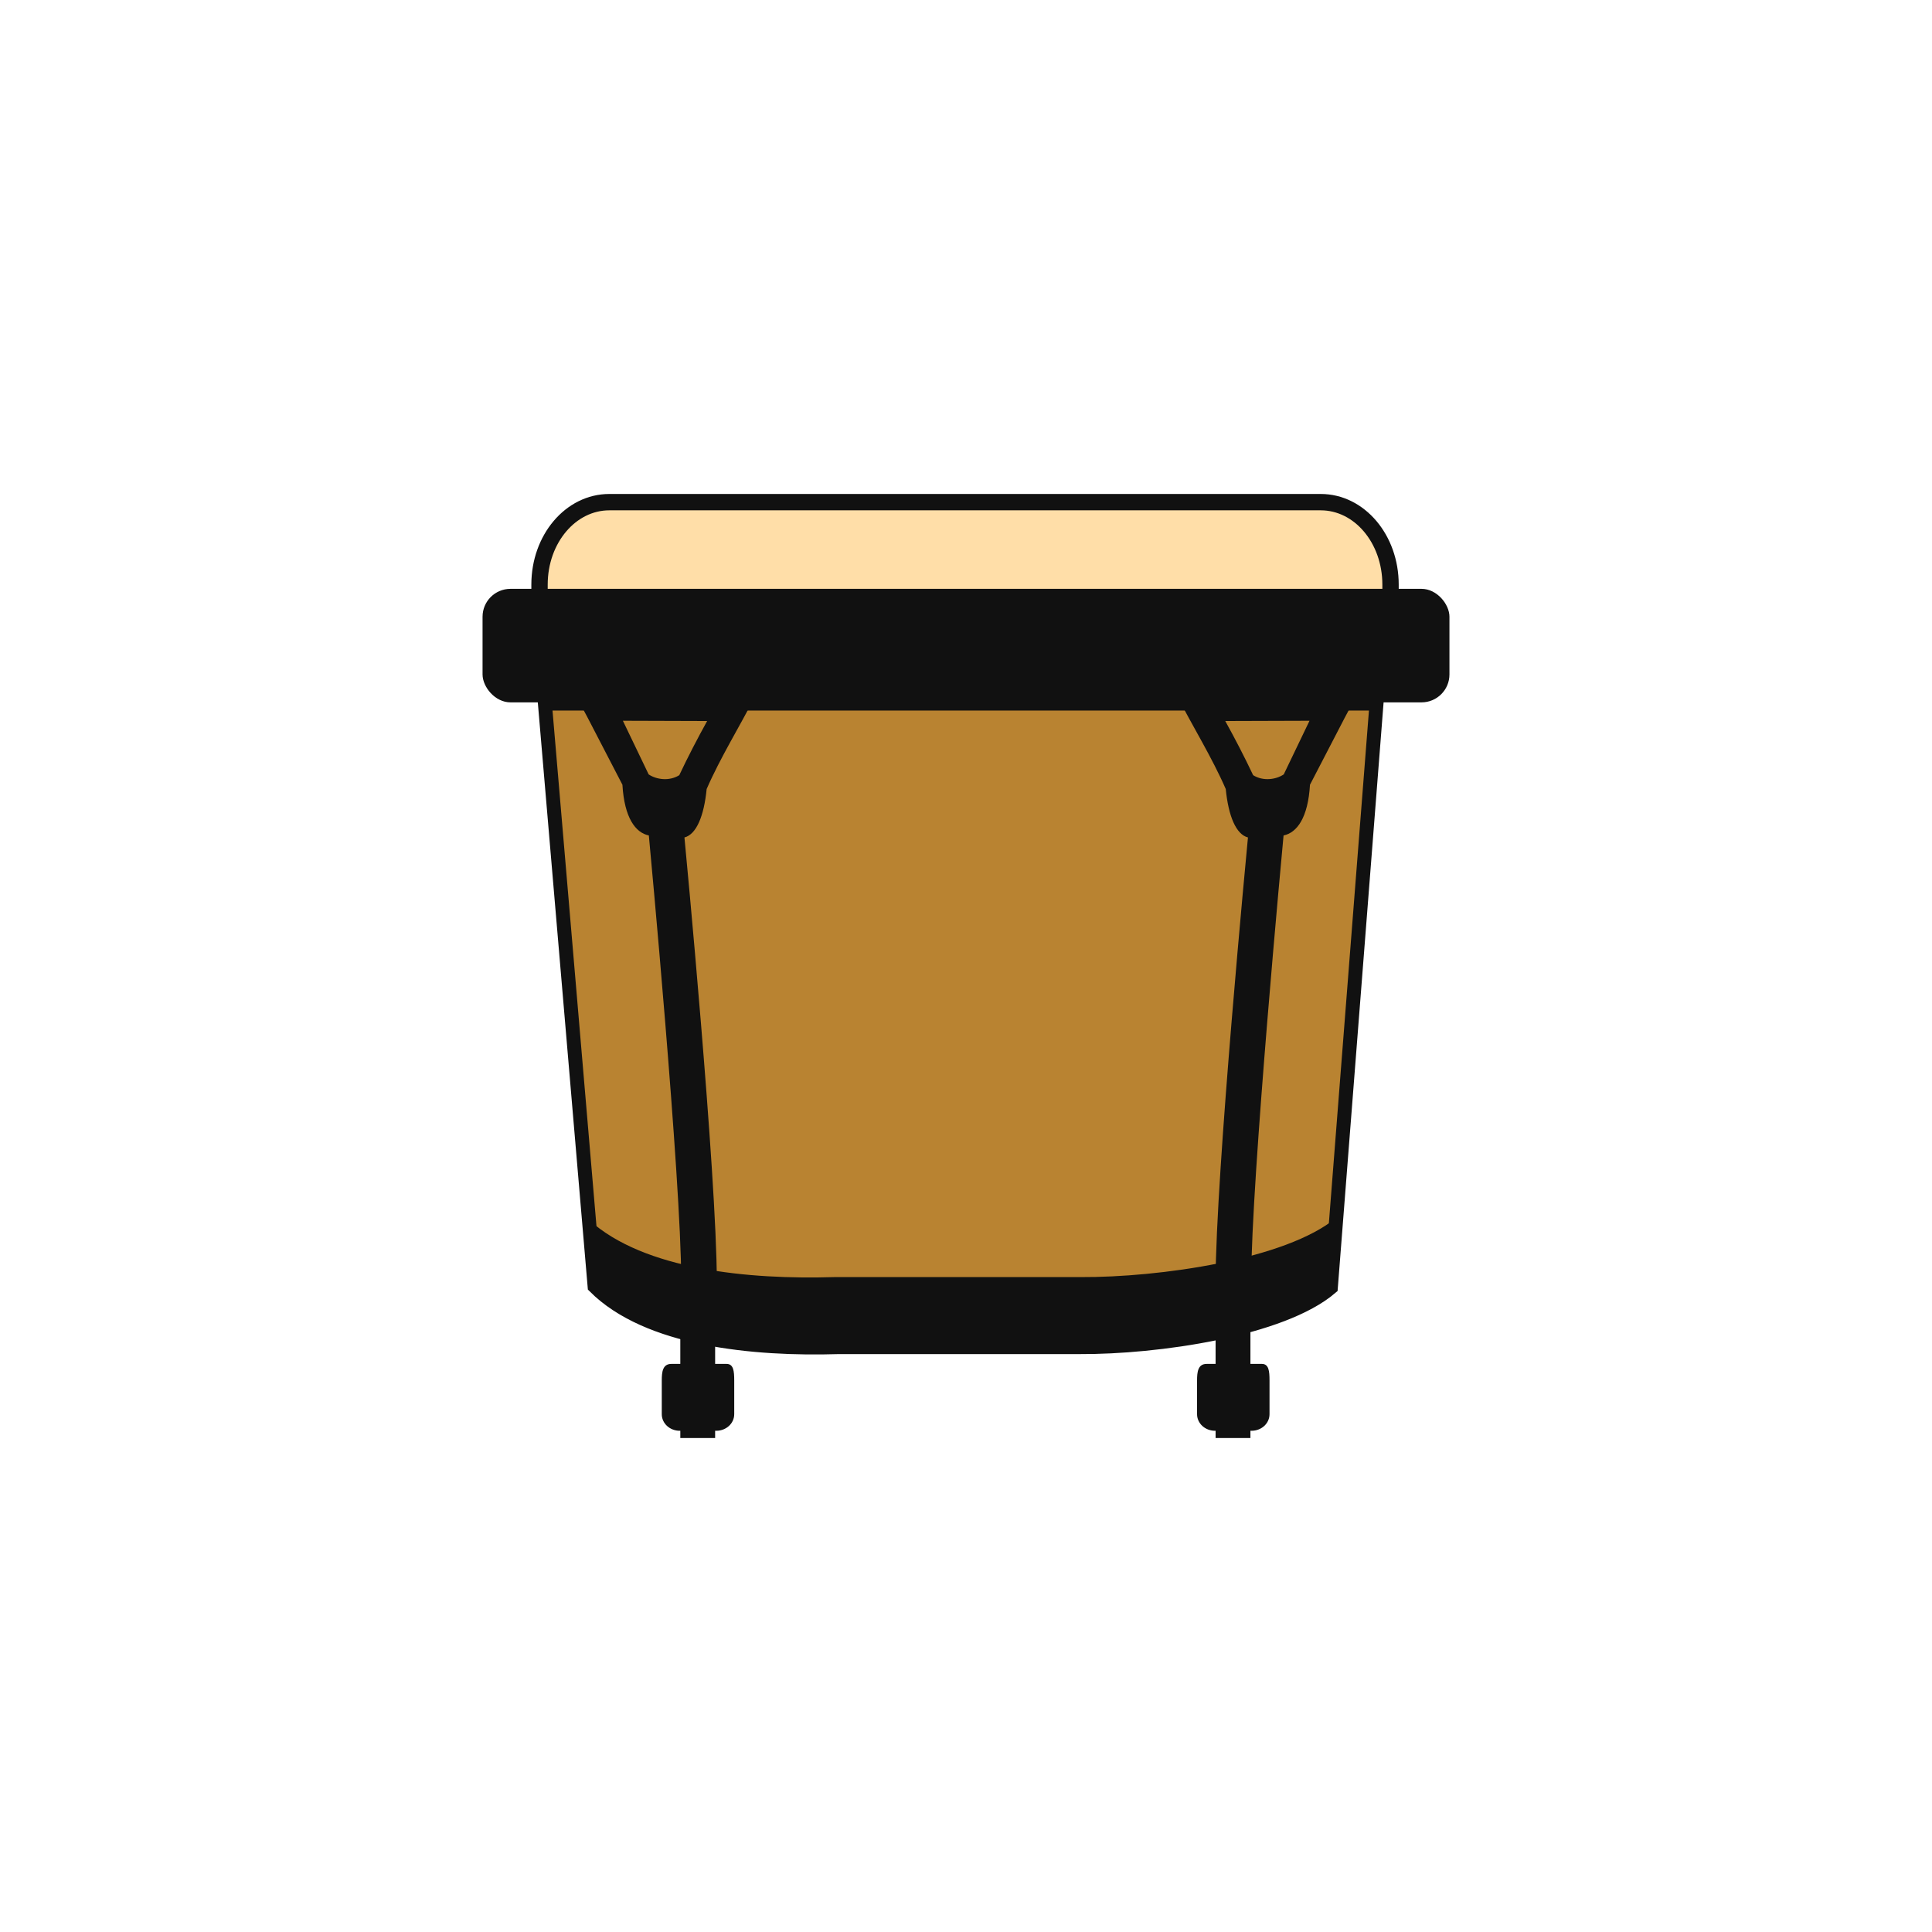 <?xml version="1.0" encoding="UTF-8" standalone="no"?>
<!-- Created with Inkscape (http://www.inkscape.org/) -->

<svg
   xmlns:dc="http://purl.org/dc/elements/1.1/"
   xmlns:cc="http://creativecommons.org/ns#"
   xmlns:rdf="http://www.w3.org/1999/02/22-rdf-syntax-ns#"
   xmlns:svg="http://www.w3.org/2000/svg"
   xmlns="http://www.w3.org/2000/svg"
   xmlns:sodipodi="http://sodipodi.sourceforge.net/DTD/sodipodi-0.dtd"
   xmlns:inkscape="http://www.inkscape.org/namespaces/inkscape"
   width="512"
   height="512"
   id="svg3000"
   version="1.1"
   inkscape:version="0.48.4 r9939"
   sodipodi:docname="bongo_h.svg">
  <defs
     id="defs3002" />
  <sodipodi:namedview
     id="base"
     pagecolor="#ffffff"
     bordercolor="#666666"
     borderopacity="1.0"
     inkscape:pageopacity="0.0"
     inkscape:pageshadow="2"
     inkscape:zoom="1"
     inkscape:cx="-76.127702"
     inkscape:cy="278.95291"
     inkscape:document-units="px"
     inkscape:current-layer="layer1"
     showgrid="false"
     inkscape:window-width="1920"
     inkscape:window-height="1028"
     inkscape:window-x="0"
     inkscape:window-y="25"
     inkscape:window-maximized="1" />
  <g
     inkscape:label="Layer 1"
     inkscape:groupmode="layer"
     id="layer1"
     transform="translate(0,-540.362)">
    <path
       sodipodi:nodetypes="ccccccc"
       inkscape:connector-curvature="0"
       id="path3771"
       d="m 144.406,726.814 220.379,0 -12.099,154.776 c -13.002,11.116 -46.082,15.878 -66.571,15.768 l -63.822,0 c -22.709,0.701 -50.684,-2.019 -64.715,-16.074 z"
       style="fill:#b98331;fill-opacity:1;stroke:#111111;stroke-width:3.701;stroke-opacity:1" />
    <path
       sodipodi:nodetypes="ccssssccccssssccc"
       inkscape:connector-curvature="0"
       id="path3773"
       d="m 180.287,893.295 0,8.516 -2.362,0 c -2.308,0 -2.549,2.089 -2.549,4.396 l 0,8.929 c 0,2.435 2.124,4.396 4.763,4.396 l 0.149,0 0,1.923 9.228,0 0,-1.923 0.298,0 c 2.638,0 4.763,-1.96 4.763,-4.396 l 0,-8.929 c 0,-2.506 -0.194,-4.396 -2.028,-4.396 l -3.032,0 0,-8.516 z"
       style="fill:#111111;fill-opacity:1;stroke:none" />
    <path
       inkscape:connector-curvature="0"
       id="path3775"
       d="m 161.475,673.437 c -10.246,0 -18.495,9.743 -18.495,21.846 l 0,2.11 c 0,1.555 0.087,3.131 0.347,4.593 l 224.832,0 c 0.259,-1.462 0.347,-3.037 0.347,-4.593 l 0,-2.11 c 0,-12.102 -8.249,-21.846 -18.495,-21.846 l -188.535,0 z"
       style="fill:#ffdea8;fill-opacity:1;stroke:#111111;stroke-width:4.334;stroke-miterlimit:4;stroke-opacity:1;stroke-dasharray:none" />
    <rect
       ry="7.403"
       rx="7.403"
       style="fill:#111111;fill-opacity:1;stroke:none"
       id="rect3777"
       width="256.237"
       height="30.086"
       x="127.882"
       y="696.409" />
    <path
       inkscape:connector-curvature="0"
       id="path3779"
       d="m 354.122,863.074 c -13.324,11.074 -46.901,15.841 -67.783,15.731 l -65.239,0 c -22.662,0.685 -50.386,-1.912 -65.007,-15.153 l 1.504,17.582 c 14.031,14.056 41.951,16.779 64.66,16.078 l 63.851,0 c 20.489,0.11 53.624,-4.615 66.627,-15.731 l 1.388,-18.507 z"
       style="fill:#111111;fill-opacity:1;stroke:none" />
    <path
       sodipodi:nodetypes="ccccccccccccccc"
       inkscape:connector-curvature="0"
       id="path3781"
       d="m 152.88,725.194 2.892,5.437 9.177,17.697 c 0.514,8.756 3.449,12.709 7,13.438 0.144,1.498 8.576,91.405 8.576,117.85 l 9.437,0.37 c 0,-28.044 -8.41,-115.992 -8.576,-117.689 3.17,-0.809 5.181,-5.697 5.883,-12.829 3.609,-8.314 8.807,-16.664 12.929,-24.736 -15.437,0.173 -31.451,0.463 -47.319,0.463 z m 27.133,20.601 c -2.686,1.67 -6.085,1.156 -8.113,-0.211 l -6.828,-14.212 22.326,0.07 c -2.566,4.636 -5.121,9.557 -7.385,14.354 z"
       style="font-size:medium;font-style:normal;font-variant:normal;font-weight:normal;font-stretch:normal;text-indent:0;text-align:start;text-decoration:none;line-height:normal;letter-spacing:normal;word-spacing:normal;text-transform:none;direction:ltr;block-progression:tb;writing-mode:lr-tb;text-anchor:start;baseline-shift:baseline;color:#000000;fill:#111111;fill-opacity:1;stroke:none;stroke-width:2;marker:none;visibility:visible;display:inline;overflow:visible;enable-background:accumulate;font-family:Sans;-inkscape-font-specification:Sans" />
    <path
       style="fill:#111111;fill-opacity:1;stroke:none"
       d="m 322.145,893.295 0,8.516 -2.362,0 c -2.308,0 -2.549,2.089 -2.549,4.396 l 0,8.929 c 0,2.435 2.124,4.396 4.763,4.396 l 0.149,0 0,1.923 9.228,0 0,-1.923 0.298,0 c 2.638,0 4.763,-1.96 4.763,-4.396 l 0,-8.929 c 0,-2.506 -0.194,-4.396 -2.028,-4.396 l -3.032,0 0,-8.516 z"
       id="path3783"
       inkscape:connector-curvature="0"
       sodipodi:nodetypes="ccssssccccssssccc" />
    <path
       style="font-size:medium;font-style:normal;font-variant:normal;font-weight:normal;font-stretch:normal;text-indent:0;text-align:start;text-decoration:none;line-height:normal;letter-spacing:normal;word-spacing:normal;text-transform:none;direction:ltr;block-progression:tb;writing-mode:lr-tb;text-anchor:start;baseline-shift:baseline;color:#000000;fill:#111111;fill-opacity:1;stroke:none;stroke-width:2;marker:none;visibility:visible;display:inline;overflow:visible;enable-background:accumulate;font-family:Sans;-inkscape-font-specification:Sans"
       d="m 359.227,725.194 -2.892,5.437 -9.177,17.697 c -0.514,8.756 -3.449,12.709 -7,13.438 -0.144,1.498 -8.576,91.405 -8.576,117.85 l -9.437,0.37 c 0,-28.044 8.41,-115.992 8.576,-117.689 -3.17,-0.809 -5.181,-5.697 -5.883,-12.829 -3.609,-8.314 -8.807,-16.664 -12.929,-24.736 15.437,0.173 31.451,0.463 47.319,0.463 z m -27.133,20.601 c 2.686,1.67 6.085,1.156 8.113,-0.211 l 6.828,-14.212 -22.326,0.07 c 2.566,4.636 5.121,9.557 7.385,14.354 z"
       id="path3785"
       inkscape:connector-curvature="0"
       sodipodi:nodetypes="ccccccccccccccc" />
  </g>
</svg>
